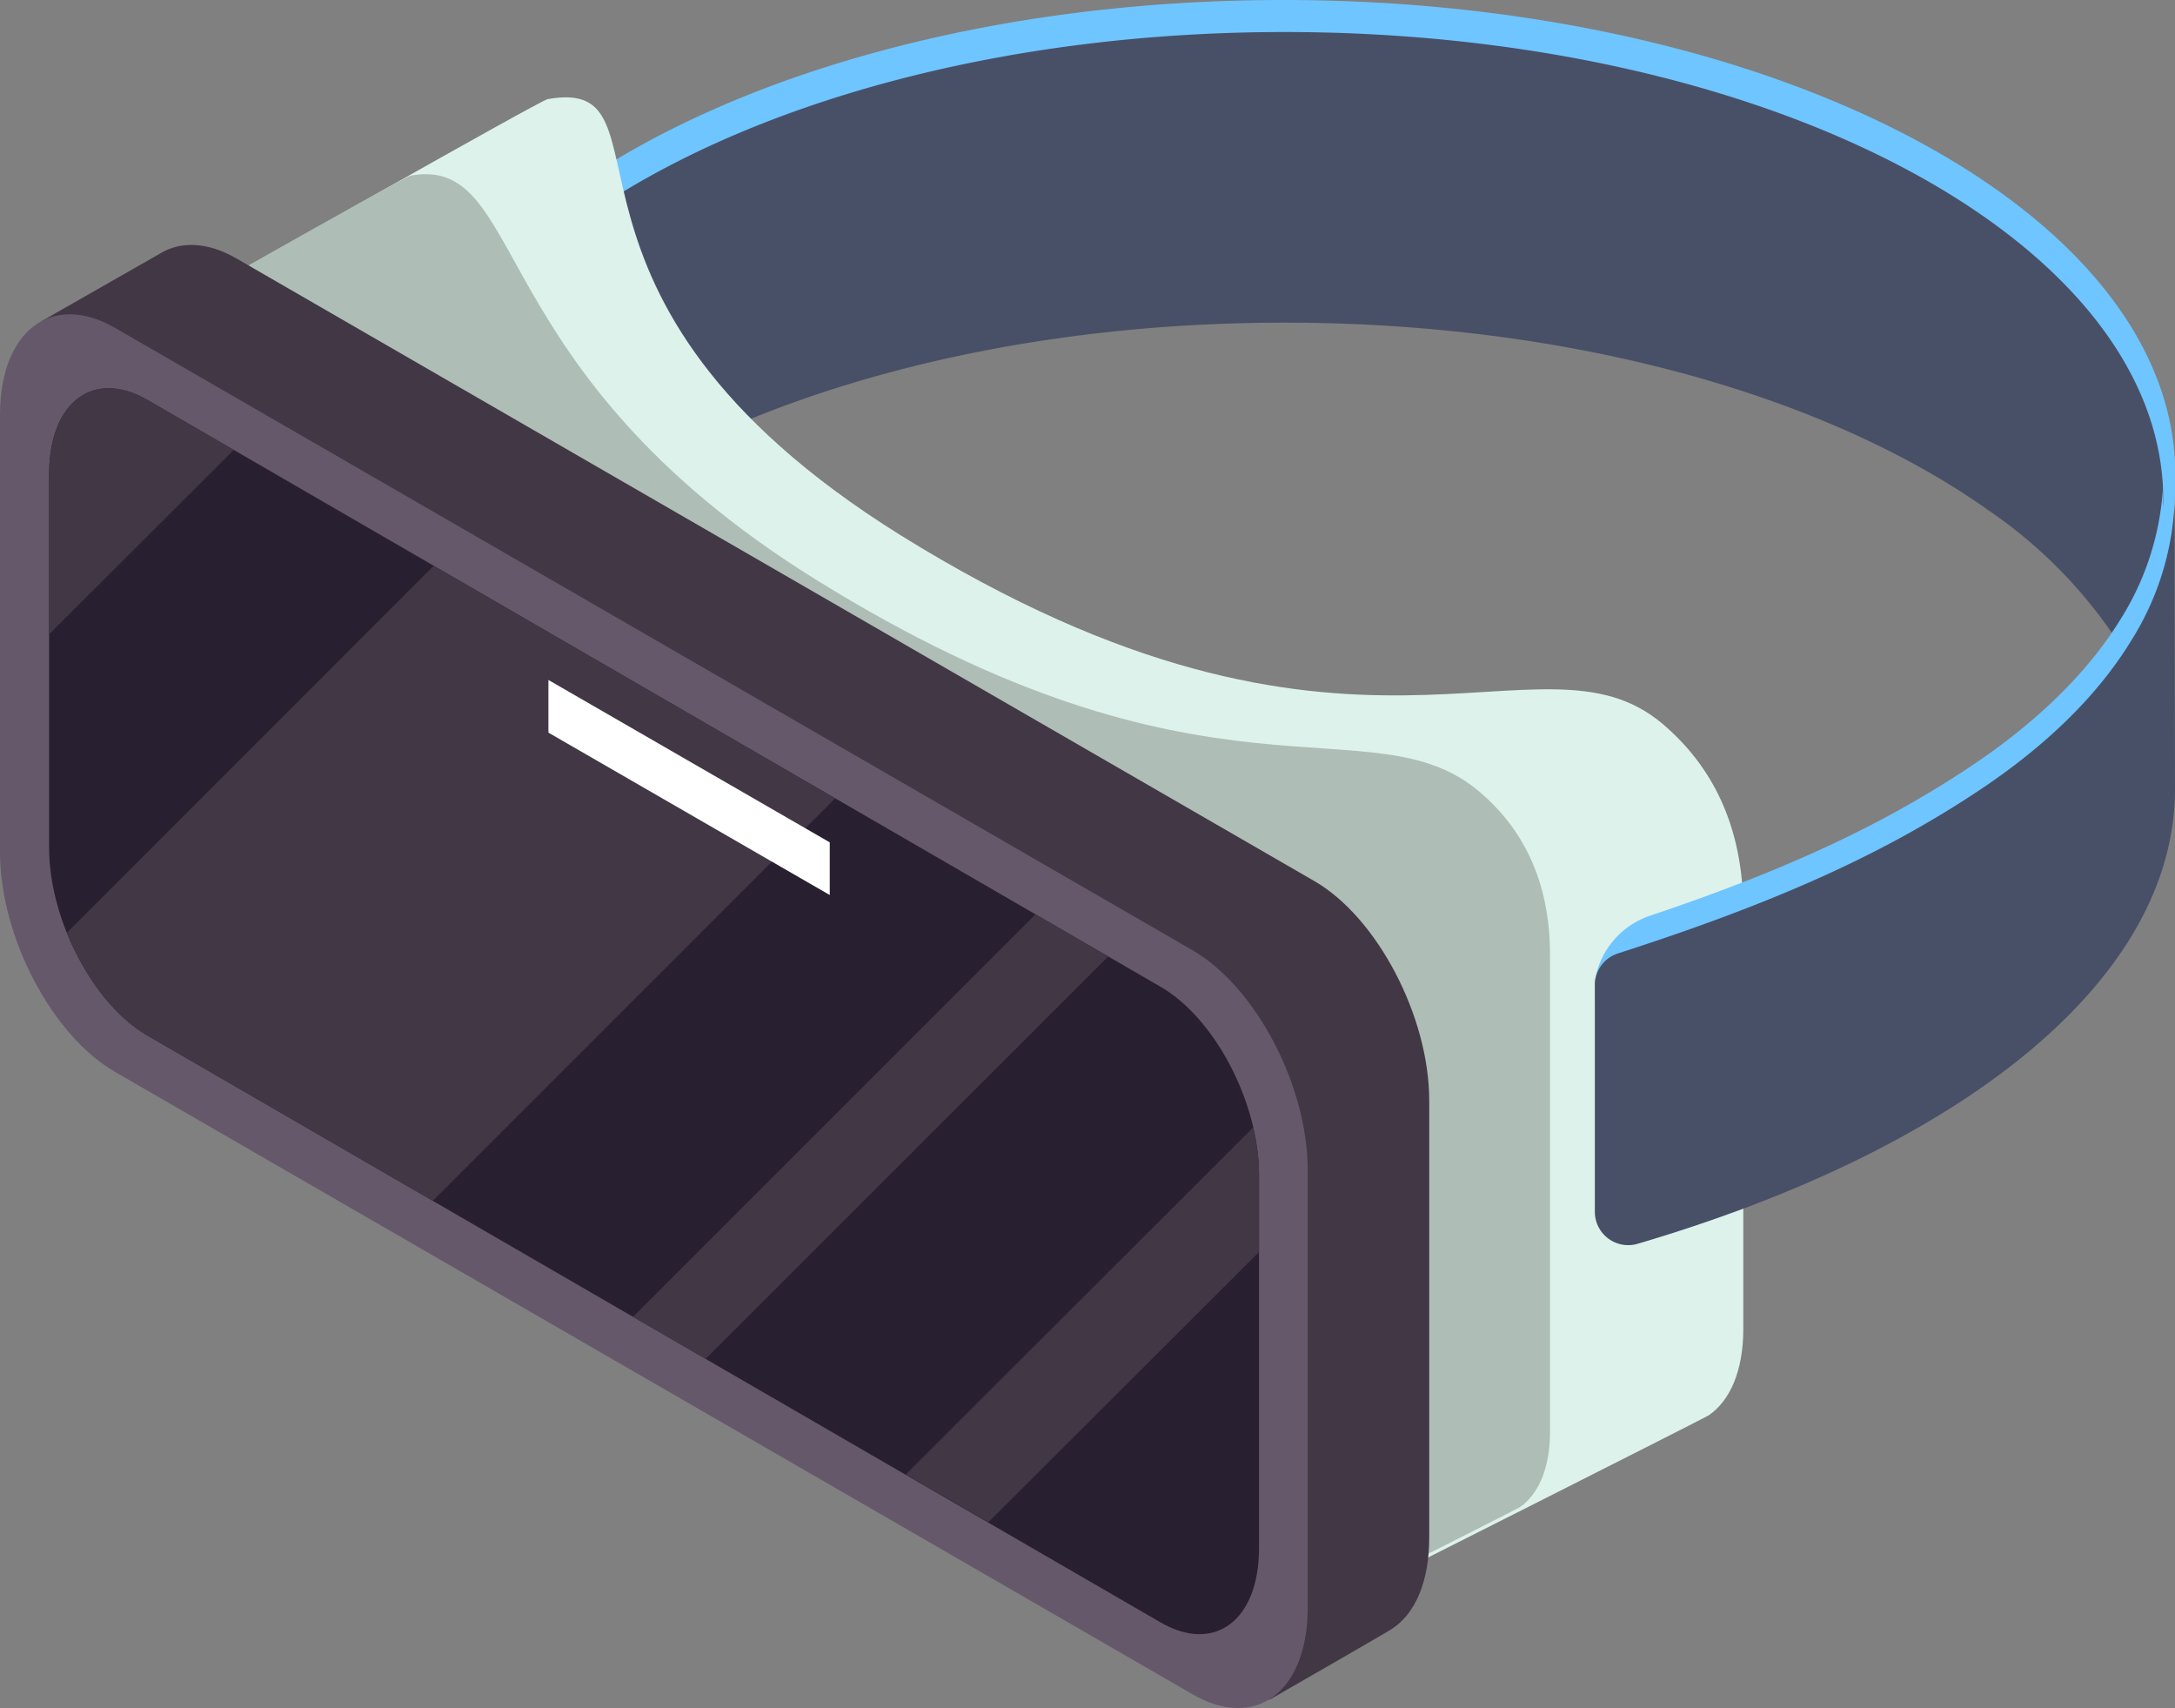 <svg id="Layer_1" data-name="Layer 1" xmlns="http://www.w3.org/2000/svg" viewBox="0 0 213.92 167.98"><rect x="0" y="0" width="213.92" height="167.98" fill="#808080" stroke="none"/><defs><style>.cls-1{fill:#6fc5ff;}.cls-2{fill:#485067;}.cls-3{fill:#ddf2eb;}.cls-4{fill:#aebdb6;}.cls-5{fill:#423745;}.cls-6{fill:#65586a;}.cls-7{fill:#281f30;}.cls-8{fill:#fff;}</style></defs><path class="cls-1" d="M126.2,0C97.65,0,72.29,7.26,56.27,18.5v29C72.29,36.27,97.64,29,126.2,29c28.75,0,54.27,7.36,70.27,18.73A52.54,52.54,0,0,1,210,62.4c2.61-4.24,3.95-7.21,3.95-15.74C213.92,20.89,174.65,0,126.2,0Z"/><path class="cls-2" d="M126.33,3.15c-28.14,0-53.13,7.16-68.92,18.24V50C73.2,38.89,98.19,31.73,126.33,31.73c28.34,0,53.48,7.25,69.25,18.46A46.66,46.66,0,0,1,208.5,63.42a27.35,27.35,0,0,0,4.22-13.23c0-.35.05-.7.05-1C212.77,23.74,174.07,3.15,126.33,3.15Z"/><path class="cls-3" d="M163.55,71.21c-12.29-10.45-30.44,9.11-75-18.59C50.79,29.09,67.15,7.39,53.86,9.75c-.77.14-31.93,17.86-31.93,17.86L132.86,157s34.79-17.54,35.18-17.8l0,0h0c2.1-1.42,3.42-4.37,3.42-8.49v-41C171.49,81.11,168.28,75.24,163.55,71.21Z"/><path class="cls-4" d="M145.53,77.88c-10.72-9.12-26.56,3.23-65.4-20.95C47.13,36.39,52,15.21,40.38,17.27c-.67.12-27.87,15.58-27.87,15.58L118.75,163.77s30.37-15.31,30.7-15.53l0,0h0c1.84-1.24,3-3.82,3-7.42V94C152.47,86.52,149.67,81.4,145.53,77.88Z"/><path class="cls-5" d="M129.26,86.64l-106-61.22c-2.87-1.65-5.49-1.71-7.49-.5h0L4.08,31.59,11.92,77c0,8.29,5.09,18,11.31,21.61l101.64,68.54s11.86-6.8,12.09-7h0c2.22-1.48,3.61-4.59,3.61-8.92v-43C140.57,100,135.48,90.23,129.26,86.64Z"/><path class="cls-6" d="M11.31,105.41l106,61.22c6.22,3.59,11.31-.26,11.31-8.55v-43c0-8.3-5.09-18-11.31-21.62l-106-61.22C5.09,28.67,0,32.52,0,40.81v43C0,92.09,5.09,101.82,11.31,105.41Z"/><path class="cls-7" d="M114.16,97.05,14.5,39.33c-5.32-3.07-9.67.22-9.67,7.31V83.37c0,7.09,4.35,15.4,9.67,18.47l99.66,57.72c5.32,3.07,9.67-.22,9.67-7.31V115.52C123.83,108.43,119.48,100.12,114.16,97.05Z"/><path class="cls-5" d="M23,44.24,14.5,39.33c-5.32-3.07-9.67.22-9.67,7.31V62.38Z"/><path class="cls-5" d="M42.66,55.64,6.58,91.73c1.75,4.35,4.65,8.22,7.92,10.11l28.07,16.25L82.15,78.51Z"/><path class="cls-5" d="M123.83,123.13v-7.61a20.26,20.26,0,0,0-.58-4.64L89.09,145l8.12,4.7Z"/><path class="cls-5" d="M109,94.06l-7.15-4.15L62.26,129.5l7.14,4.14Z"/><polygon class="cls-8" points="53.94 72.05 81.61 88.02 81.61 82.84 53.94 66.87 53.94 72.05"/><path class="cls-1" d="M212.75,74.73v-27h0A27.37,27.37,0,0,1,208.5,61C205.27,66.21,200.33,71,194,75.25c-8.54,5.72-18,10.2-31.7,14.8a8.12,8.12,0,0,0-5.45,6.5v.06l.71,23.62c32.45-8.85,55.21-25.44,55.21-45C212.77,75.08,212.75,74.9,212.75,74.73Z"/><path class="cls-2" d="M213.87,49.63a27.8,27.8,0,0,1-4.3,13.44c-3.26,5.32-8.28,10.21-14.68,14.5-9.4,6.29-19.93,11.1-35.75,16.19a3.27,3.27,0,0,0-2.28,3.11v22.31a3.28,3.28,0,0,0,4.2,3.14c31.25-9.19,52.86-25.57,52.86-44.75C213.92,77.39,213.87,49.63,213.87,49.63Z"/></svg>